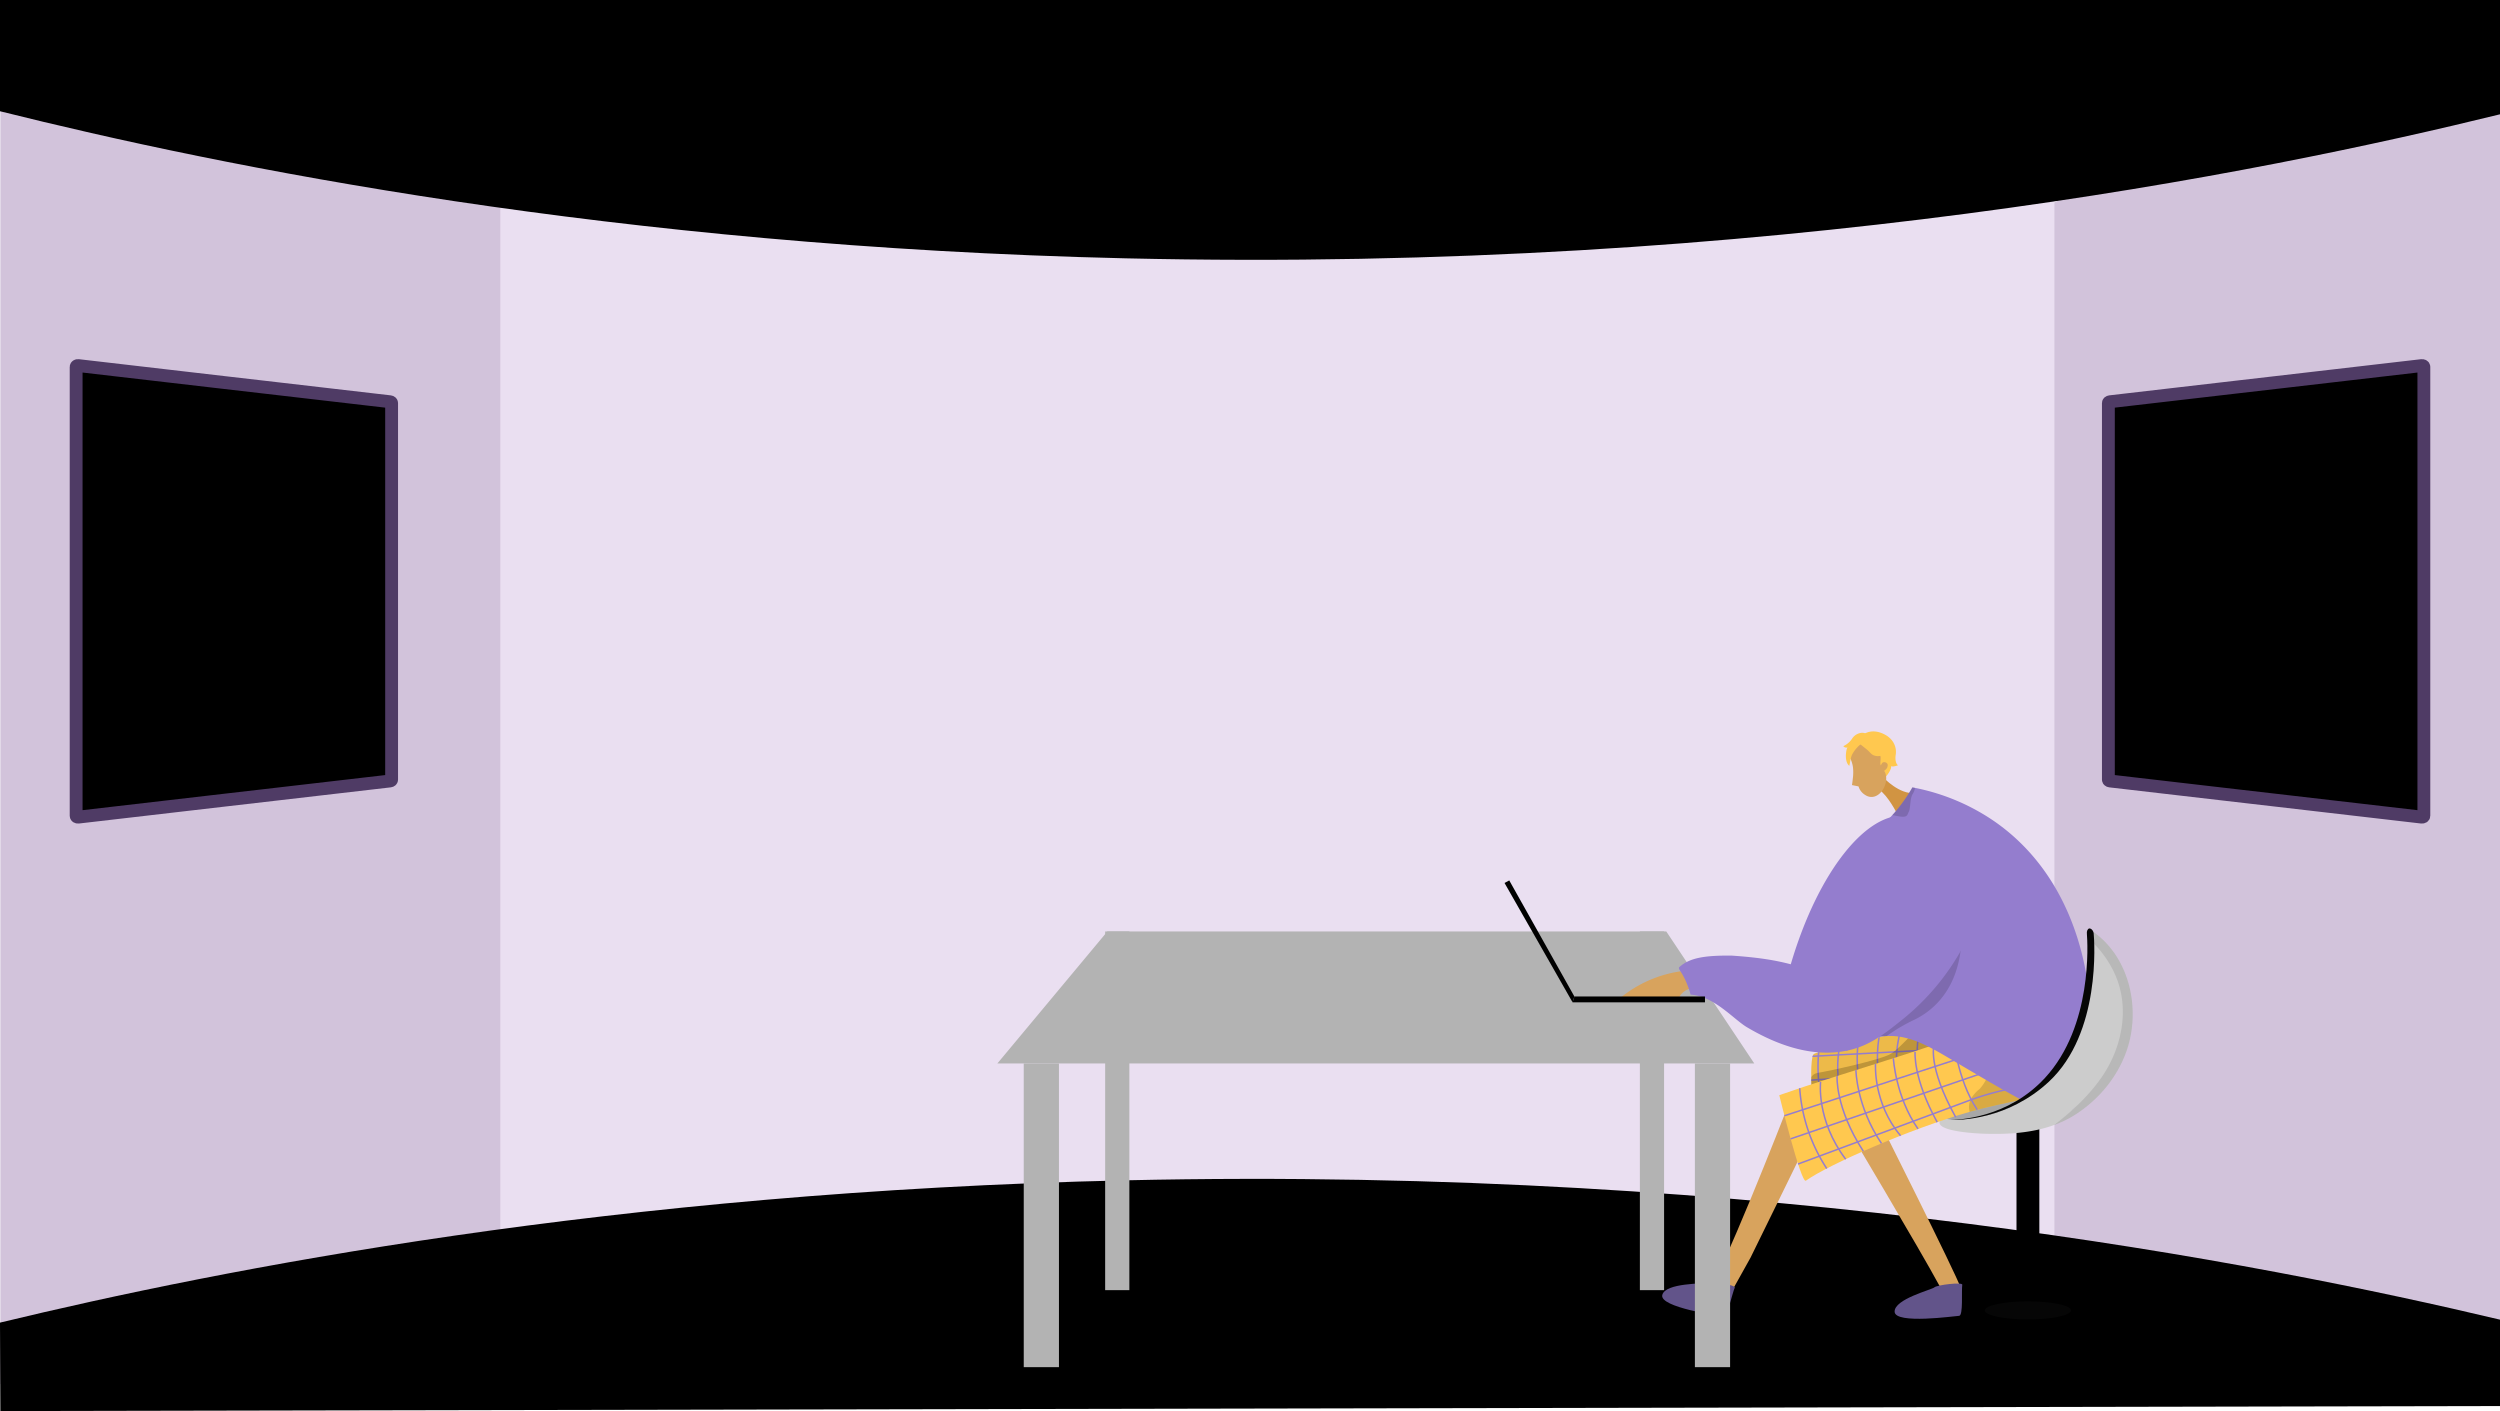 <svg xmlns="http://www.w3.org/2000/svg" xmlns:xlink="http://www.w3.org/1999/xlink" width="1366" height="771" viewBox="0 0 1366 771"><defs><style>.a,.f,.n{fill:none;}.b{fill:#d2c3db;}.c{fill:#eadff1;}.d,.w{fill:#000;}.e{fill:#b3b3b3;}.f{stroke:#000;stroke-width:12.476px;}.f,.n,.w{stroke-miterlimit:10;}.g{fill:#060606;}.h{fill:#ccc;}.i{opacity:0.18;}.j{clip-path:url(#a);}.k{fill:#edba49;}.l{opacity:0.3;}.m{opacity:0.5;}.n{stroke:#947dce;stroke-width:0.837px;}.o{opacity:0.2;}.p{fill:#d8a35d;}.q{fill:#62548a;}.r{fill:#d19442;}.s{fill:#ffc84f;}.t{fill:#947dce;}.u{opacity:0.15;}.v{opacity:0.1;}.w{stroke:#4f3b65;stroke-width:7.018px;}</style><clipPath id="a"><path class="a" d="M-48.229,1651.362s-.7-15.712,1.15-17.9,63.955-15.648,63.955-15.648L34.7,1632.163Z"/></clipPath></defs><g transform="translate(1037.992 -1057.407)"><path class="b" d="M328.008,1066.943v758.464L85.78,1757.82l-32.991-6.263,1.636-558.092,30.118-25.56Z"/><path class="b" d="M-721.7,1182.878l-16.051,556.371-300.045,74.4V1063.594l298.845,93.57Z"/><path class="c" d="M-340.015,1146.478H-764.623v617.384H84.543V1146.478Z"/><path class="d" d="M-1037.992,1118.187c121.657,30.38,335.7,73.888,615,80.372,352.971,8.194,622.429-47.1,751-78.7v-62.454h-1366Z"/><path class="d" d="M-1037.992,1780.09c121.657-29.39,335.7-71.48,615-77.753,352.971-7.927,622.429,45.568,751,76.133v47.19l-1365.8,2.747Z"/><path class="e" d="M-79.443,1638.5H-493.048l60.117-72.14h305.395Z"/><rect class="e" width="19.237" height="165.923" transform="translate(-478.62 1638.499)"/><rect class="e" width="13.226" height="195.982" transform="translate(-434.134 1566.359)"/><rect class="e" width="13.226" height="195.982" transform="translate(-141.965 1566.359)"/><line class="f" y2="100.112" transform="translate(70.062 1672.715)"/><ellipse class="g" cx="23.542" cy="4.938" rx="23.542" ry="4.938" transform="translate(46.52 1768.468)"/><path class="h" d="M124.542,1629.885c-4.656,14.779-14.879,27.5-27.739,36.005a58.786,58.786,0,0,1-12.446,6.226c-12.1,4.417-25.373,5.18-38.355,4.755-1.9-.061-23.62-.874-24.228-5.856-.741-6.054,30.1-14.8,55.876-21.159,11.528-10.1,16.62-20.132,19.075-26.606.885-2.339,2.72-7.625,5.131-29.271.995-8.962,1.653-16.791,2.1-23.084.132-1.924.248-3.7.348-5.33C125.006,1578.94,131.7,1607.144,124.542,1629.885Z"/><path class="i" d="M69.819,1656.756s-.051.038-.151.109c-1.662,1.18-13.674,11.387-39.073,12.358-26.936,1.03,55.194-38.505,55.194-38.505Z"/><g class="j"><path class="k" d="M74.9,1658.525s-.034,0-.084,0c-1.141.029-14.218.3-31.365.6-33.839.579-81.845,7.8-96.181,13.153-3.093,1.158-1.961-48.887-1.961-48.887,34.769-2.7,96.084-3.726,98.658-6.172,2.745-2.6,19.694-2.294,23.792-2.181.569.014.892.027.892.027l.028.239,3.13,29.328c.008.052.01.074.01.074C72.8,1652.327,73.847,1657.654,74.9,1658.525Z"/><g class="l"><path class="m" d="M74.9,1658.525s-.034,0-.084,0c-1.141.029-14.218.3-31.365.6a9.029,9.029,0,0,1,.047-1.264,9.782,9.782,0,0,1,3.8-6.622,20.209,20.209,0,0,1,4.694-2.809c11-7.179,14.59-23.322,15.769-33.392.569.014.892.027.892.027l.028.239c.85,12.28,2.968,28.109,3.13,29.328.008.052.01.074.01.074C72.8,1652.327,73.847,1657.654,74.9,1658.525Z"/></g><line class="n" x1="125.141" y2="6.789" transform="translate(-54.861 1628.167)"/><line class="n" y1="8.61" x2="126.061" transform="translate(-54.873 1639.422)"/><line class="n" x1="126.547" y2="11.884" transform="translate(-54.544 1650.49)"/><path class="n" d="M61.1,1658.8"/><path class="n" d="M43.965,1617.217"/><path class="n" d="M45.546,1616.831s-4.345,22.879,2.172,42.214"/><path class="n" d="M34.163,1618.695s-6.673,9.916,1.132,41.265"/><path class="n" d="M23.1,1619.758s-4.866,13.583,1.729,40.218"/><path class="n" d="M10.752,1620.022s-4.324,20.739,3,40.77"/><path class="n" d="M.53,1620.481s-6.9,20.359,3.054,41.456"/><path class="n" d="M-10.693,1620.974s-4.891,19.259,3.118,42.333"/><path class="n" d="M-21.472,1621.463s-5.595,16.343,3.2,43.377"/><path class="n" d="M-30.988,1622.164s-7.837,19.491,2.286,44.407"/><path class="n" d="M-42.917,1622.588a91.469,91.469,0,0,0,2.9,46.22"/><path class="o" d="M-49.241,1654.149s-1.912-9.471,4.483-10.522,34.169-7.068,39.724-10.308,17.726-17.492,17.726-17.492l33.887,12.443s-38.652,18.7-40.735,19.28S-49.241,1654.149-49.241,1654.149Z"/></g><path class="p" d="M-61.844,1663.733s-37.984,97.526-42.653,97.442c-8.4-.1-40.432-2.441-8.918,8.809,15.287,7.835,15.674,3.821,17.224.956,1.265-2.341,11.134-19.994,14.7-26.376.8-1.429,36.731-74.974,36.731-74.974Z"/><path class="q" d="M-90.125,1761c.705-1.513-13.365-3.733-15.038-2.85s-22.911.058-24.556,6.842,31.009,11.3,33.273,11.842S-91.509,1763.97-90.125,1761Z"/><path class="p" d="M-30.5,1670.516s41.591,69.637,52.346,89.647c-.695,3.461-.829,3.832-1.438,4.009-8.053,2.38-39.352,9.6-5.921,11.048,16.918,2.974,16.1-.975,16.739-4.169.243-1.226.772-4.535,1.986-10.249-2.064-6.761-46.045-94.221-46.045-94.221Z"/><path class="q" d="M34.189,1759.412c.261-1.648-13.876.095-15.241,1.405s-22.008,6.37-21.719,13.345,32.923,2.319,35.248,2.213S33.677,1762.651,34.189,1759.412Z"/><path class="r" d="M-8.768,1482.352s8.574,9.3,17.21,8.39S-1.551,1501.8-1.551,1501.8s-4.782-9.683-10.008-13.206S-8.768,1482.352-8.768,1482.352Z"/><path class="p" d="M-59.964,1660.4c4.354-5.236,97.485-37.733,97.485-37.733l37.015,28.548s-121.314,18.729-122.765,21.632S-64.319,1665.635-59.964,1660.4Z"/><path class="s" d="M91.182,1653.358s-.032.009-.081.02c-1.1.323-36.366,6.8-52.85,11.533-32.534,9.325-77.032,28.73-89.491,37.617-2.689,1.92-14.557-46.711-14.557-46.711,32.883-11.611,91.84-28.486,93.693-31.515,1.977-3.225,18.427-7.317,22.415-8.269.553-.134.868-.206.868-.206l.089.225,10.619,27.516c.022.048.029.069.029.069C64.843,1650.747,89.94,1652.79,91.182,1653.358Z"/><g class="l"><path class="m" d="M91.182,1653.358s-.032.009-.081.02c-1.1.323-36.366,6.8-52.85,11.533a9.041,9.041,0,0,1-.282-1.233,9.783,9.783,0,0,1,1.953-7.38,20.283,20.283,0,0,1,3.806-3.929c8.761-9.781,8.052-26.3,6.583-36.336.553-.134.868-.206.868-.206l.089.225c4,11.64,10.147,26.38,10.619,27.516.022.048.029.069.029.069C64.843,1650.747,89.94,1652.79,91.182,1653.358Z"/></g><line class="n" x1="119.112" y2="38.971" transform="translate(-62.964 1628.064)"/><line class="n" y1="40.968" x2="119.529" transform="translate(-59.589 1638.7)"/><path class="n" d="M77.352,1649.424l-10.992,1.8a155.433,155.433,0,0,0-28.937,7.673l-92.979,34.535"/><path class="n" d="M55.219,1660.028"/><path class="n" d="M27.9,1624.3"/><path class="n" d="M29.322,1623.522s1.729,23.223,13.032,40.211"/><path class="n" d="M18.81,1628.27s-3.877,11.306,11.782,39.564"/><path class="n" d="M8.4,1632.163s-1.182,14.379,12.087,38.4"/><path class="n" d="M-3.459,1635.616s1.2,21.151,13.461,38.6"/><path class="n" d="M-13.213,1638.707s-1.387,21.451,13.688,39.25"/><path class="n" d="M-23.925,1642.09s.265,19.869,13.977,40.081"/><path class="n" d="M-34.209,1645.354s-1.172,17.235,14.322,41.07"/><path class="n" d="M-43.219,1648.5s-2.521,20.856,13.71,42.3"/><path class="n" d="M-54.631,1651.995a91.467,91.467,0,0,0,14.767,43.893"/><path class="p" d="M-116.869,1587.771a67.28,67.28,0,0,0-18.884,4.771,67.308,67.308,0,0,0-16.8,10.038l31.507.994a9.646,9.646,0,0,1,2.485-3.777,10.06,10.06,0,0,1,6.56-2.584Z"/><path class="s" d="M-18.76,1471.416s13.772,17.638,15.235-.669C-2.367,1456.267-28.155,1458.856-18.76,1471.416Z"/><path class="s" d="M-14.522,1468.694s-6.2-.05-10.119,2.248c-1.187.695-2.8.471-3.166,1.961,0,0,4.475-15.7,14.688-11.9s12.771,4.984,3.838,23.547C-9.281,1484.551-4.884,1470.437-14.522,1468.694Z"/><path class="s" d="M-20.942,1459.532s4.719-4.949,12.653-.848c5.394,2.789,6.678,7.583,6.126,11.08s.49,5.422,1.28,5.757c0,0-3.378,1.365-3.833.239,0,0,.79,1.914-3.3,6.592A5.249,5.249,0,0,0-9.961,1476C-13.577,1473.529-20.942,1459.532-20.942,1459.532Z"/><path class="p" d="M-27.206,1471.317a17.062,17.062,0,0,1,1.69,5.405,26.4,26.4,0,0,1-.13,6.335c-.133,1.381-.3,2.524-.431,3.322l3.583.721a8.136,8.136,0,0,0,3.3,4.458c7.511,5.294,14.666-6.736,10.713-13.045.047.074.963-.73,1.017-.789a3.39,3.39,0,0,0,.913-2.021,1.707,1.707,0,0,0-.233-1.037,2.015,2.015,0,0,0-1.539-.8c-1.276-.126-1.459.835-1.992,1.744-.641-.848.311-4.329-.329-5.177a6.3,6.3,0,0,1-3.413-.26c-1.826-.71-2.135-1.972-4.663-3.864-1.639-1.225-3.118-2.8-4.074-2.388-1.156.495-2.166,1.17-3.739,3.347C-27.332,1468.382-26.581,1470.955-27.206,1471.317Z"/><path class="s" d="M-17.088,1459.475s-1.911-3.039-6.254-.91a6.9,6.9,0,0,0-2.751,2.6,11.694,11.694,0,0,1-4.691,3.93s.568,1.073,2.462.756c-.784.131-1.03,3.308-1.065,3.827-.128,1.942.189,4.9,1.852,6.188.542-2.254.61-4.349,1.716-6.5a18.585,18.585,0,0,1,4.552-5.361C-20.973,1463.752-17.009,1459.6-17.088,1459.475Z"/><path class="t" d="M90.686,1665.728c-7.532,3.01-24.8-7.18-59.359-27.562-14-8.253-25.073-15.338-38.417-14.655-1.14.057-2.28.171-3.457.342a38.018,38.018,0,0,0-5.4,1.216,43.834,43.834,0,0,0-13.173,6.734c-.028-.39-.047-.789-.076-1.2-.427-6.753-.826-15.348-.978-25.311-.019-1.453-.038-2.972-.048-4.549-.389-28.606-.18-74.735,16.431-88.744a90.171,90.171,0,0,0,9.754-9.2c.978-1.082,1.994-2.251,3.02-3.514a86.771,86.771,0,0,0,7.95-11.663c.455.086.93.181,1.405.276a116.731,116.731,0,0,1,42.6,17.741c43.033,29.29,50.175,77.983,51.942,90.121C105.92,1616.5,107.487,1659.013,90.686,1665.728Z"/><path class="u" d="M7.673,1614.764a92.985,92.985,0,0,0-14.759,8.747c-1.139.057-2.288.171-3.466.342a37.844,37.844,0,0,0-5.385,1.216c-.285-5.622-.532-12.176-.636-19.451-.019-1.453-.038-2.972-.058-4.549,14.883-25.073,45.949-73.548,49.539-47.924C37.647,1586.994,25.168,1606.416,7.673,1614.764Z"/><path class="t" d="M-120.6,1586.034c-.185,1.359,1.274,1.995,3.71,7.421a49.927,49.927,0,0,1,2.651,7.421c12.875.769,23.54,13.548,30.875,17.87,12.858,7.578,33.368,17.116,54.6,12.722,12.153-2.515,20.145-8.907,30.215-16.963a130.94,130.94,0,0,0,32.865-39.226c.792-2.64,10.742-37.771-11.132-60.43-2.868-2.972-10.24-10.609-19.613-11.662-21.335-2.4-47.977,29.881-63.081,81.1-7.856-2.044-16.818-3.7-32.479-4.748C-106.957,1579.434-115.036,1580.819-120.6,1586.034Z"/><path d="M-215.918,1539.864l2.584-1.391,35.582,63.412-.994,3.181Z"/><path d="M-106.388,1605.065v-3.181h-71.363l-.994,3.181Z"/><path class="u" d="M8.343,1487.9a8.116,8.116,0,0,1-1.168,3.267c-1.6,2.156-1.2,7.987-2.194,9.773s-.389,3.58-6.5,2.317c-.922-.19-1.757-.342-2.517-.456.978-1.082,1.994-2.251,3.02-3.514a86.771,86.771,0,0,0,7.95-11.663C7.393,1487.708,7.868,1487.8,8.343,1487.9Z"/><path class="h" d="M65.629,1659.844s20.948-17.531,24.026-23.271,10.484-22.172,10.484-22.172l5.323-16.2,6.058,36.386-7.833,19.9-6.191,6.464-6.972,6.264-9.6-.421Z"/><path class="g" d="M27.32,1669.381c5.249-.154,31.827-1.09,52.065-23,26.175-28.34,23.254-74,22.907-78.651-.239-1.546.455-2.81,1.211-2.991.837-.2,2.248.808,2.5,2.69.368,4.285,4.092,54.364-24.447,80.986C59.122,1669.339,32.271,1669.523,27.32,1669.381Z"/><path class="v" d="M124.542,1629.885c-4.656,14.779-14.879,27.5-27.739,36.005a58.786,58.786,0,0,1-12.446,6.226c9.742-7.36,18.765-15.874,25.555-25.473,11.451-16.183,16.045-37.968,7.857-56.578a57.3,57.3,0,0,0-13.817-19.17c.132-1.924.248-3.7.348-5.33C125.006,1578.94,131.7,1607.144,124.542,1629.885Z"/><rect class="e" width="19.237" height="165.923" transform="translate(-111.906 1638.499)"/><path class="w" d="M114.029,1277.645v205.776c0,.352.351.653.828.708l68.944,8,21.89,2.53,79.581,9.238c.6.069,1.136-.267,1.136-.708v-245.32c0-.441-.54-.777-1.136-.708l-79.581,9.238-21.89,2.53-68.944,8C114.38,1276.992,114.029,1277.293,114.029,1277.645Z"/><path class="w" d="M-824.014,1277.645v205.776c0,.352-.351.653-.827.708l-68.945,8-21.889,2.53-79.582,9.238c-.6.069-1.135-.267-1.135-.708v-245.32c0-.441.539-.777,1.135-.708l79.582,9.238,21.889,2.53,68.945,8C-824.365,1276.992-824.014,1277.293-824.014,1277.645Z"/></g></svg>